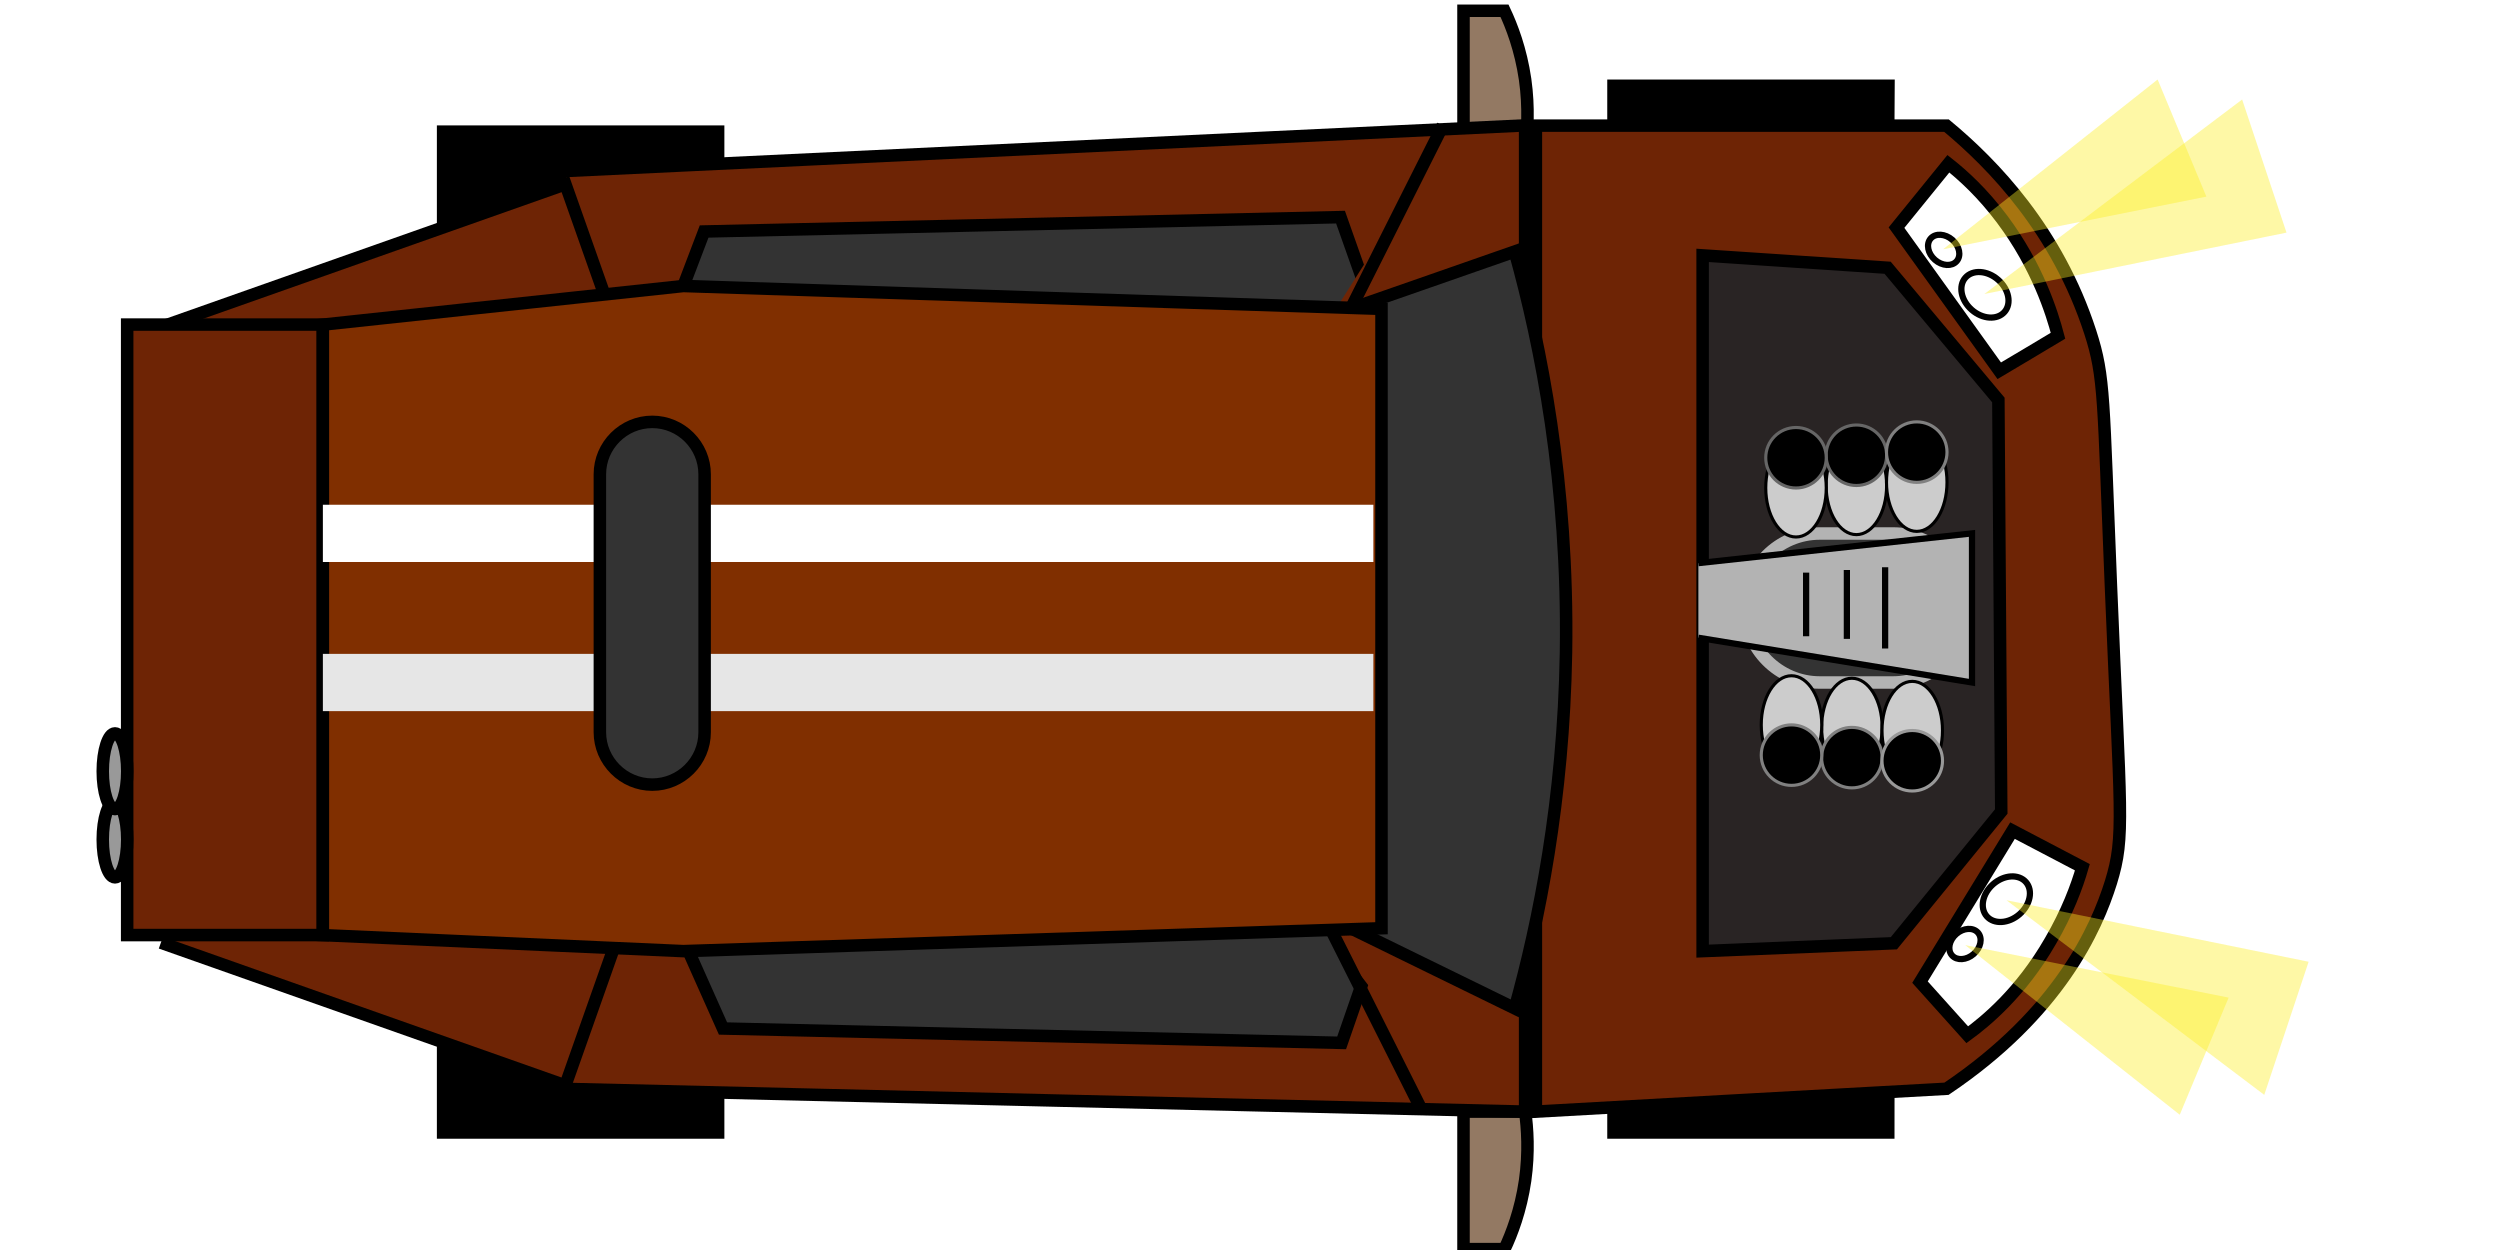 <?xml version="1.0" encoding="utf-8"?>
<!-- Generator: Adobe Illustrator 25.2.1, SVG Export Plug-In . SVG Version: 6.00 Build 0)  -->
<svg version="1.1" id="Layer_1" xmlns="http://www.w3.org/2000/svg" xmlns:xlink="http://www.w3.org/1999/xlink" x="0px" y="0px"
	 viewBox="0 0 200 100" style="enable-background: new 0 0 200 100;" xml:space="preserve">
<style type="text/css">
  .st0 { fill: #937963; stroke: #000; stroke-miterlimit: 10; }
  .st1 { fill: #6e2405; stroke: #000; stroke-miterlimit: 10; }
  .st2 { fill: #333; stroke: #000; stroke-miterlimit: 10; }
  .st3 { fill: #bdccd4; }
  .st4 { fill: #6e2405; }
  .st5 { fill: #fff; stroke: #000; stroke-miterlimit: 10; }
  .st6 { fill: #731224; stroke: #000; stroke-miterlimit: 10; }
  .st7 { fill: none; stroke: #000; stroke-width: 0.5; stroke-miterlimit: 10.001; }
  .st8 { opacity: 0.4; fill: #fcee21; enable-background: new; }
  .st9 { fill: #802f00; stroke: #000; stroke-miterlimit: 10; }
  .st10 { fill: #999; stroke: #000; stroke-miterlimit: 10; }
  .st11 { fill: #292424; stroke: #000; stroke-miterlimit: 10; }
  .st12 { fill: #333; stroke: #b3b3b3; stroke-miterlimit: 10; }
  .st13 { fill: #b3b3b3; stroke: #000; stroke-width: 0.5; stroke-miterlimit: 10; }
  .st14 { fill: #fff; }
  .st15 { fill: #e6e6e6; }
  .st16 { fill: none; stroke: #000; stroke-width: 0.5; stroke-miterlimit: 10; }
  .st17 { fill: #ccc; stroke: #000; stroke-width: 0.25; stroke-miterlimit: 10; }
  .st18 { stroke: #808080; stroke-width: 0.25; stroke-miterlimit: 10; }
  .st19 { stroke: #999; stroke-width: 0.25; stroke-miterlimit: 10; }
  .st20 { stroke: #666; stroke-width: 0.25; stroke-miterlimit: 10; }
</style>
<path d="M151.56,91.1h-22.98v-5.84c3.83,0,7.67,0,11.5,0s7.67,0,11.5,0C151.56,87.21,151.56,89.15,151.56,91.1z"/>
<path d="M151.56,12.2h-22.98V6.36c3.83,0,7.67,0,11.5,0s7.67,0,11.5,0C151.56,8.32,151.56,10.27,151.56,12.2z"/>
<path d="M57.95,18.72h-23v-8.69c3.83,0,7.67,0,11.5,0s7.67,0,11.5,0C57.95,12.94,57.95,15.82,57.95,18.72z"/>
<path d="M57.95,91.1h-23v-8.7c3.83,0,7.67,0,11.5,0s7.67,0,11.5,0C57.95,85.31,57.95,88.19,57.95,91.1z"/>
<path class="st0" d="M122.01,88.93h-4.93v11c1.1,0,2.18,0,3.28,0c0.57-1.21,1.3-3.09,1.65-5.5
	C122.33,92.16,122.19,90.23,122.01,88.93z"/>
<path class="st0" d="M122.01,11.86h-4.93v-11c1.1,0,2.18,0,3.28,0c0.57,1.21,1.3,3.09,1.65,5.5
	C122.33,8.64,122.19,10.57,122.01,11.86z"/>
<path class="st1" d="M155.72,87.1c-10.95,0.6-21.9,1.22-32.85,1.83V10.05c10.95,0,21.9,0,32.85,0c3.73,3.09,8.86,8.38,11.5,16.52
	c1.17,3.62,1.03,5.27,1.65,20.18c0.76,18.51,1.15,20.12,0,23.85C167.72,74.27,164.74,81.03,155.72,87.1z"/>
<path class="st1" d="M122.01,88.93c-25.73-0.6-51.46-1.22-77.19-1.83v-73.4c25.73-1.22,51.46-2.45,77.19-3.67
	C122.01,36.34,122.01,62.64,122.01,88.93z"/>
<path class="st2" d="M110.52,74.26c-18.88-0.3-37.78-0.6-56.66-0.92c1.33,2.98,2.64,5.96,3.98,8.94c16.5,0.39,33.01,0.76,49.49,1.15
	C108.39,80.36,109.45,77.31,110.52,74.26z"/>
<path class="st2" d="M110.52,26.54c-19.43,0.92-38.86,1.83-58.29,2.75c1.37-3.58,2.73-7.19,4.1-10.77
	c16.96-0.39,33.95-0.76,50.91-1.15C108.31,20.44,109.41,23.49,110.52,26.54z"/>
<path class="st3" d="M92.96,106.6"/>
<polygon class="st4" points="102.76,31.21 107.82,35.22 118.27,18.75 113.19,14.74 "/>
<polygon class="st4" points="105.74,65.99 102.17,69.41 114.01,84.68 117.56,81.23 "/>
<path class="st2" d="M121.18,80.67c-4.38-2.15-8.77-4.28-13.13-6.42c0-16.52,0-33.02,0-49.55c4.38-1.53,8.77-3.05,13.13-4.58
	c2.08,7.47,4.31,18.56,4.1,32.1C125.08,64,123.11,73.74,121.18,80.67z"/>
<path class="st5" d="M108.78,21.71"/>
<path class="st0" d="M115.43,10.04l-7.38,14.68L115.43,10.04z"/>
<path class="st6" d="M113.8,88.93l-7.38-14.68L113.8,88.93z"/>
<path class="st5" d="M164.64,26.86c-1.56,0.94-3.12,1.86-4.7,2.8l-8.22-11.45c1.38-1.7,2.77-3.41,4.15-5.11
	c1.17,0.92,2.75,2.36,4.31,4.45C162.99,21.31,164.16,25.03,164.64,26.86z"/>
<path class="st5" d="M157.38,82.78c-1.26-1.4-2.52-2.8-3.78-4.21l7.4-12.12c1.86,0.98,3.73,1.95,5.59,2.93
	c-0.44,1.53-1.22,3.62-2.56,5.91C161.66,79.41,158.82,81.73,157.38,82.78z"/>
<path class="st5" d="M43.99,9.11"/>
<path class="st5" d="M43.99,91.69"/>
<path class="st5" d="M62.57,96.51"/>
<g>

		<ellipse transform="matrix(0.658 -0.753 0.753 0.658 36.62 127.641)" class="st7" cx="158.75" cy="23.53" rx="1.6" ry="2.08"/>

		<ellipse transform="matrix(0.658 -0.753 0.753 0.658 38.193 123.922)" class="st7" cx="155.45" cy="19.94" rx="1.06" ry="1.38"/>
</g>
<g>

		<ellipse transform="matrix(0.753 -0.658 0.658 0.753 -7.754 123.341)" class="st7" cx="160.53" cy="72.01" rx="2.08" ry="1.6"/>

		<ellipse transform="matrix(0.753 -0.658 0.658 0.753 -10.927 122.052)" class="st7" cx="157.22" cy="75.59" rx="1.38" ry="1.06"/>
</g>
<g>
	<polygon class="st8" points="158.75,23.52 179.37,7.96 182.92,18.61 	"/>
	<polygon class="st8" points="155.45,19.94 176.51,15.73 172.61,6.36 	"/>
</g>
<g>
	<polygon class="st8" points="160.52,72.02 181.14,87.59 184.69,76.94 	"/>
	<polygon class="st8" points="157.22,75.61 178.29,79.81 174.38,89.18 	"/>
</g>
<rect x="14.99" y="19.92" transform="matrix(0.943 -0.333 0.333 0.943 -7.418 12.202)" class="st1" width="33.81" height="15.65"/>
<rect x="14.99" y="66" transform="matrix(0.943 0.333 -0.333 0.943 26.396 -6.408)" class="st1" width="33.81" height="15.65"/>
<rect x="-6.41" y="42.56" transform="matrix(6.123234e-17 -1 1 6.123234e-17 -32.387 68.395)" class="st1" width="48.84" height="15.65"/>
<path class="st9" d="M54.67,76.09l55.85-1.83c0-16.52,0-33.02,0-49.55c-18.62-0.6-37.23-1.22-55.85-1.83l-28.84,3.09v48.84
	L54.67,76.09z"/>
<ellipse class="st10" cx="9.2" cy="67.16" rx="0.98" ry="3.03"/>
<ellipse class="st10" cx="9.2" cy="61.7" rx="0.98" ry="3.03"/>
<polygon class="st11" points="136.21,20.43 136.21,76.09 151.51,75.46 160.1,64.92 159.87,32 151.01,21.42 "/>
<path class="st12" d="M145.58,54.6h5.87c3.28,0,5.96-2.68,5.96-5.96v0c0-3.28-2.68-5.96-5.96-5.96h-5.87
	c-3.28,0-5.96,2.68-5.96,5.96v0C139.62,51.91,142.3,54.6,145.58,54.6z"/>
<polyline class="st13" points="135.87,45.05 157.76,42.67 157.76,54.6 135.87,51.02 "/>
<rect x="25.83" y="40.38" class="st14" width="84.04" height="4.58"/>
<rect x="25.83" y="52.31" class="st15" width="84.04" height="4.58"/>
<path class="st2" d="M52.18,62.77L52.18,62.77c2.3,0,4.19-1.88,4.19-4.19V37.94c0-2.3-1.88-4.19-4.19-4.19h0
	c-2.3,0-4.19,1.88-4.19,4.19v20.64C47.99,60.88,49.88,62.77,52.18,62.77z"/>
<line class="st16" x1="150.81" y1="45.38" x2="150.81" y2="51.88"/>
<line class="st16" x1="147.75" y1="45.6" x2="147.75" y2="51.11"/>
<line class="st16" x1="144.49" y1="45.81" x2="144.49" y2="50.9"/>
<ellipse class="st17" cx="148.15" cy="58.19" rx="2.42" ry="3.93"/>
<circle class="st18" cx="148.15" cy="60.61" r="2.42"/>
<ellipse class="st17" cx="152.98" cy="58.44" rx="2.42" ry="3.93"/>
<circle class="st19" cx="152.98" cy="60.86" r="2.42"/>
<ellipse class="st17" cx="143.32" cy="57.99" rx="2.42" ry="3.93"/>
<circle class="st18" cx="143.32" cy="60.41" r="2.42"/>
<ellipse class="st17" cx="148.51" cy="38.84" rx="2.42" ry="3.93"/>
<circle class="st20" cx="148.51" cy="36.42" r="2.42"/>
<ellipse class="st17" cx="153.34" cy="38.58" rx="2.42" ry="3.93"/>
<circle class="st18" cx="153.34" cy="36.17" r="2.42"/>
<ellipse class="st17" cx="143.68" cy="39.03" rx="2.42" ry="3.93"/>
<circle class="st20" cx="143.68" cy="36.62" r="2.42"/>
</svg>
